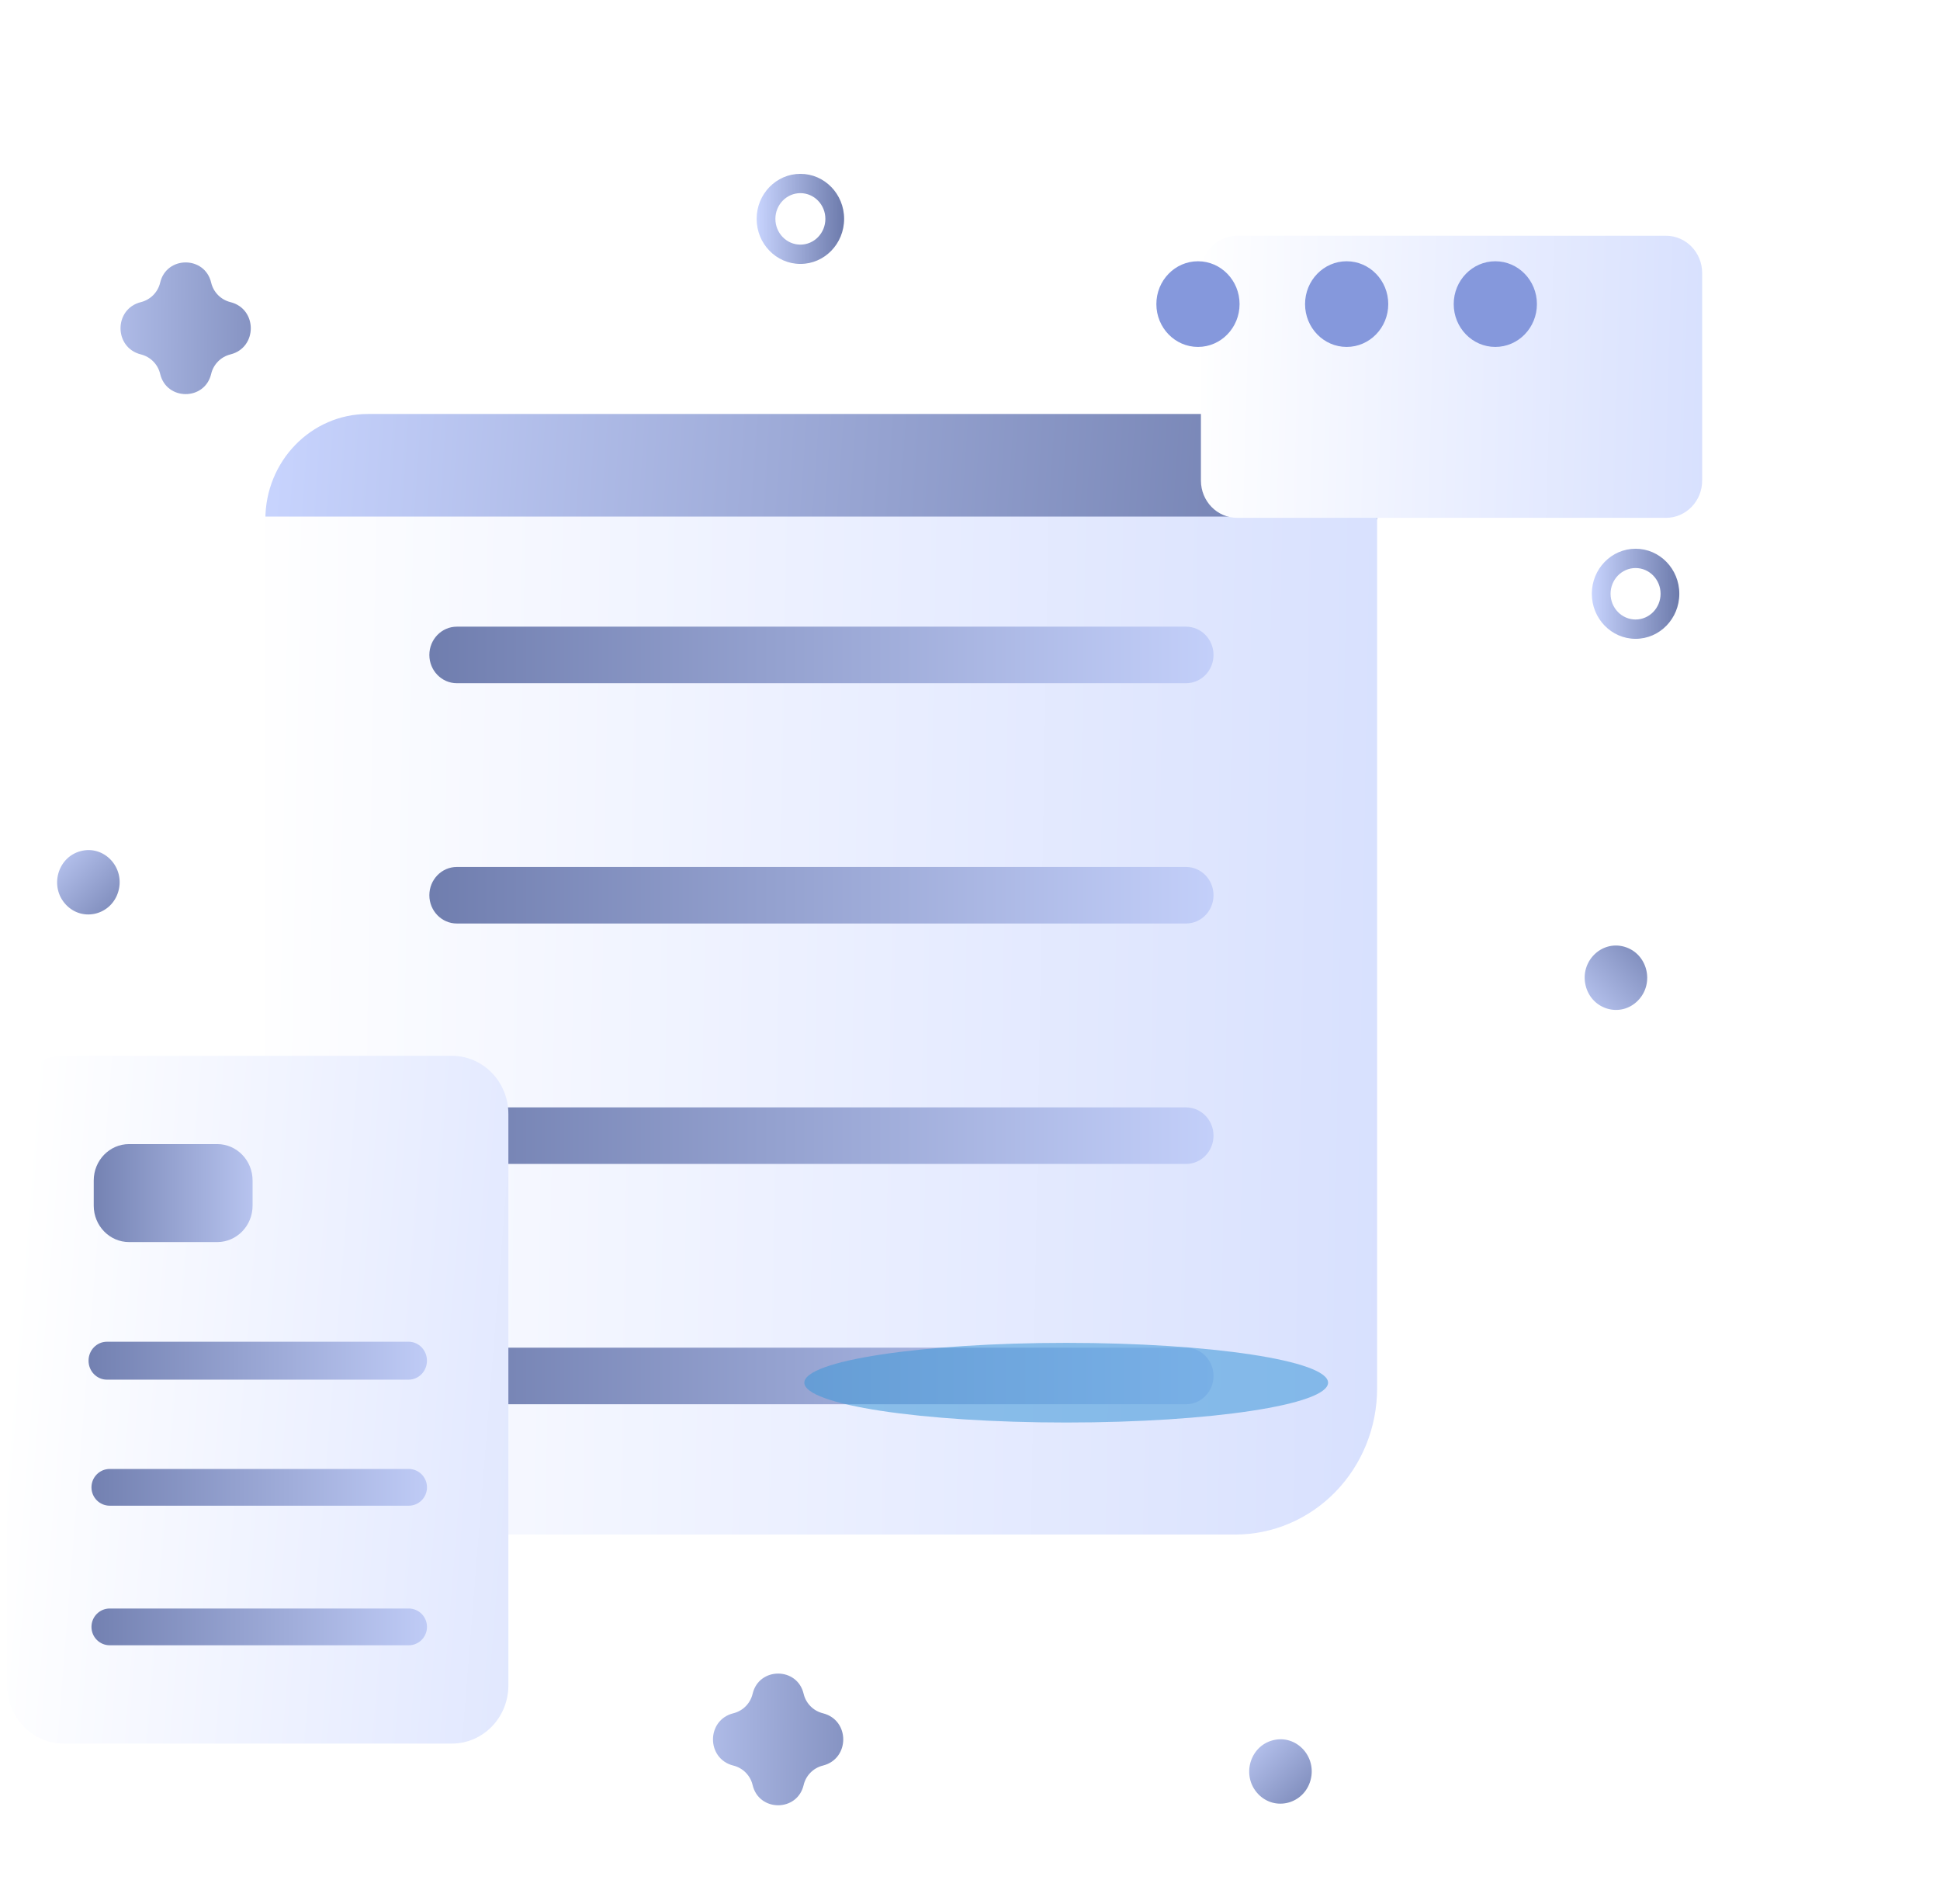 <svg xmlns="http://www.w3.org/2000/svg" width="107" height="105" viewBox="0 0 107 105" fill="none"> 
  <path d="M70.308 22.828H20.282C17.164 22.828 14.636 25.43 14.636 28.64H75.954C75.954 25.43 73.426 22.828 70.308 22.828Z" fill="url(#paint0_linear_21556_4019)"/>
  <path d="M14.636 28.484H75.954V76.558C75.954 78.695 75.129 80.745 73.661 82.257C72.193 83.768 70.202 84.617 68.125 84.617H22.465C20.389 84.617 18.398 83.768 16.929 82.257C15.461 80.745 14.636 78.695 14.636 76.558V28.484Z" fill="url(#paint1_linear_21556_4019)"/>
  <path d="M65.415 34.555H25.197C24.36 34.555 23.681 35.253 23.681 36.114C23.681 36.975 24.36 37.673 25.197 37.673H65.415C66.252 37.673 66.931 36.975 66.931 36.114C66.931 35.253 66.252 34.555 65.415 34.555Z" fill="url(#paint2_linear_21556_4019)"/>
  <path d="M65.415 47.805H25.197C24.36 47.805 23.681 48.503 23.681 49.364C23.681 50.225 24.36 50.923 25.197 50.923H65.415C66.252 50.923 66.931 50.225 66.931 49.364C66.931 48.503 66.252 47.805 65.415 47.805Z" fill="url(#paint3_linear_21556_4019)"/>
  <path d="M65.415 61.062H25.197C24.36 61.062 23.681 61.761 23.681 62.622C23.681 63.483 24.36 64.181 25.197 64.181H65.415C66.252 64.181 66.931 63.483 66.931 62.622C66.931 61.761 66.252 61.062 65.415 61.062Z" fill="url(#paint4_linear_21556_4019)"/>
  <path d="M65.415 74.312H25.197C24.36 74.312 23.681 75.011 23.681 75.872C23.681 76.733 24.36 77.431 25.197 77.431H65.415C66.252 77.431 66.931 76.733 66.931 75.872C66.931 75.011 66.252 74.312 65.415 74.312Z" fill="url(#paint5_linear_21556_4019)"/>
  <path d="M24.924 58.219H3.509C1.788 58.219 0.394 59.654 0.394 61.425V92.935C0.394 94.706 1.788 96.142 3.509 96.142H24.924C26.645 96.142 28.039 94.706 28.039 92.935V61.425C28.039 59.654 26.645 58.219 24.924 58.219Z" fill="url(#paint6_linear_21556_4019)"/>
  <g filter="url(#filter0_d_21556_4019)">
    <path d="M85.887 9H62.233C61.13 9 60.237 9.92 60.237 11.055V22.499C60.237 23.634 61.13 24.554 62.233 24.554H85.887C86.989 24.554 87.882 23.634 87.882 22.499V11.055C87.882 9.92 86.989 9 85.887 9Z" fill="url(#paint7_linear_21556_4019)"/>
  </g>
  <path d="M22.534 73.984H5.898C5.338 73.984 4.884 74.452 4.884 75.028V75.032C4.884 75.609 5.338 76.076 5.898 76.076H22.534C23.094 76.076 23.548 75.609 23.548 75.032V75.028C23.548 74.452 23.094 73.984 22.534 73.984Z" fill="url(#paint8_linear_21556_4019)"/>
  <path d="M22.544 88.695H6.051C5.496 88.695 5.045 89.148 5.045 89.707V89.71C5.045 90.269 5.496 90.722 6.051 90.722H22.544C23.099 90.722 23.55 90.269 23.55 89.71V89.707C23.55 89.148 23.099 88.695 22.544 88.695Z" fill="url(#paint9_linear_21556_4019)"/>
  <path d="M22.544 81H6.051C5.496 81 5.045 81.453 5.045 82.012V82.015C5.045 82.573 5.496 83.026 6.051 83.026H22.544C23.099 83.026 23.55 82.573 23.55 82.015V82.012C23.55 81.453 23.099 81 22.544 81Z" fill="url(#paint10_linear_21556_4019)"/>
  <path d="M11.981 63.086H7.12C6.043 63.086 5.17 63.985 5.17 65.093V66.482C5.17 67.59 6.043 68.489 7.12 68.489H11.981C13.058 68.489 13.931 67.59 13.931 66.482V65.093C13.931 63.985 13.058 63.086 11.981 63.086Z" fill="url(#paint11_linear_21556_4019)"/>
  <path d="M66.074 19.13C67.341 19.13 68.368 18.073 68.368 16.768C68.368 15.464 67.341 14.406 66.074 14.406C64.807 14.406 63.779 15.464 63.779 16.768C63.779 18.073 64.807 19.13 66.074 19.13Z" fill="#8598DC"/>
  <path d="M74.274 19.13C75.541 19.13 76.569 18.073 76.569 16.768C76.569 15.464 75.541 14.406 74.274 14.406C73.007 14.406 71.98 15.464 71.98 16.768C71.98 18.073 73.007 19.13 74.274 19.13Z" fill="#8598DC"/>
  <path d="M82.474 19.13C83.741 19.13 84.768 18.073 84.768 16.768C84.768 15.464 83.741 14.406 82.474 14.406C81.207 14.406 80.179 15.464 80.179 16.768C80.179 18.073 81.207 19.13 82.474 19.13Z" fill="#8598DC"/>
  <g filter="url(#filter1_f_21556_4019)">
    <ellipse cx="58.806" cy="76.243" rx="14.443" ry="2.196" fill="#4098D8" fill-opacity="0.56"/>
  </g>
  <path d="M41.51 93.398C41.859 91.911 43.975 91.911 44.324 93.398C44.448 93.926 44.859 94.341 45.385 94.471C46.884 94.844 46.884 96.983 45.385 97.356C44.859 97.486 44.448 97.901 44.324 98.429C43.975 99.916 41.859 99.916 41.51 98.429C41.386 97.901 40.975 97.486 40.449 97.356C38.95 96.983 38.95 94.844 40.449 94.471C40.975 94.341 41.386 93.926 41.51 93.398Z" fill="url(#paint12_linear_21556_4019)"/>
  <path d="M8.833 15.586C9.182 14.099 11.298 14.099 11.647 15.586C11.771 16.113 12.182 16.528 12.708 16.659C14.207 17.031 14.207 19.171 12.708 19.543C12.182 19.674 11.771 20.089 11.647 20.616C11.298 22.103 9.182 22.103 8.833 20.616C8.709 20.089 8.298 19.674 7.772 19.543C6.273 19.171 6.273 17.031 7.772 16.659C8.298 16.528 8.709 16.113 8.833 15.586Z" fill="url(#paint13_linear_21556_4019)"/>
  <path fill-rule="evenodd" clip-rule="evenodd" d="M44.145 13.489C44.906 13.489 45.523 12.853 45.523 12.069C45.523 11.286 44.906 10.65 44.145 10.65C43.383 10.65 42.766 11.286 42.766 12.069C42.766 12.853 43.383 13.489 44.145 13.489ZM44.145 14.553C45.477 14.553 46.557 13.441 46.557 12.069C46.557 10.698 45.477 9.586 44.145 9.586C42.812 9.586 41.732 10.698 41.732 12.069C41.732 13.441 42.812 14.553 44.145 14.553Z" fill="url(#paint14_linear_21556_4019)"/>
  <path d="M87.457 54.352C87.129 53.029 88.317 51.836 89.594 52.205C90.871 52.575 91.28 54.228 90.33 55.182C89.38 56.136 87.784 55.675 87.457 54.352Z" fill="url(#paint15_linear_21556_4019)"/>
  <path d="M4.452 46.93C5.738 46.594 6.893 47.816 6.533 49.13C6.172 50.445 4.564 50.866 3.639 49.887C2.714 48.909 3.166 47.266 4.452 46.93Z" fill="url(#paint16_linear_21556_4019)"/>
  <path d="M70.201 95.961C71.487 95.626 72.642 96.848 72.282 98.162C71.921 99.476 70.313 99.897 69.388 98.919C68.463 97.94 68.915 96.297 70.201 95.961Z" fill="url(#paint17_linear_21556_4019)"/>
  <path fill-rule="evenodd" clip-rule="evenodd" d="M90.209 34.16C90.97 34.16 91.588 33.525 91.588 32.741C91.588 31.958 90.97 31.322 90.209 31.322C89.448 31.322 88.83 31.958 88.83 32.741C88.83 33.525 89.448 34.16 90.209 34.16ZM90.209 35.225C91.541 35.225 92.622 34.113 92.622 32.741C92.622 31.37 91.541 30.258 90.209 30.258C88.877 30.258 87.796 31.37 87.796 32.741C87.796 34.113 88.877 35.225 90.209 35.225Z" fill="url(#paint18_linear_21556_4019)"/>
  <defs>
    <filter id="filter0_d_21556_4019" x="53.237" y="0" width="53.645" height="41.555" filterUnits="userSpaceOnUse" color-interpolation-filters="sRGB">
      <feFlood flood-opacity="0" result="BackgroundImageFix"/>
      <feColorMatrix in="SourceAlpha" type="matrix" values="0 0 0 0 0 0 0 0 0 0 0 0 0 0 0 0 0 0 127 0" result="hardAlpha"/>
      <feOffset dx="6" dy="4"/>
      <feGaussianBlur stdDeviation="6.5"/>
      <feComposite in2="hardAlpha" operator="out"/>
      <feColorMatrix type="matrix" values="0 0 0 0 0.105 0 0 0 0 0.466 0 0 0 0 0.546 0 0 0 0.09 0"/>
      <feBlend mode="normal" in2="BackgroundImageFix" result="effect1_dropShadow_21556_4019"/>
      <feBlend mode="normal" in="SourceGraphic" in2="effect1_dropShadow_21556_4019" result="shape"/>
    </filter>
    <filter id="filter1_f_21556_4019" x="23.518" y="53.203" width="70.574" height="46.078" filterUnits="userSpaceOnUse" color-interpolation-filters="sRGB">
      <feFlood flood-opacity="0" result="BackgroundImageFix"/>
      <feBlend mode="normal" in="SourceGraphic" in2="BackgroundImageFix" result="shape"/>
      <feGaussianBlur stdDeviation="10.422" result="effect1_foregroundBlur_21556_4019"/>
    </filter>
    <linearGradient id="paint0_linear_21556_4019" x1="14.567" y1="24.169" x2="76.002" y2="28.378" gradientUnits="userSpaceOnUse">
      <stop stop-color="#C8D4FE"/>
      <stop offset="1" stop-color="#6C7AAB"/>
    </linearGradient>
    <linearGradient id="paint1_linear_21556_4019" x1="12.795" y1="70.577" x2="101.38" y2="72.107" gradientUnits="userSpaceOnUse">
      <stop stop-color="white"/>
      <stop offset="1" stop-color="#C8D4FE"/>
    </linearGradient>
    <linearGradient id="paint2_linear_21556_4019" x1="21.851" y1="37.545" x2="69.49" y2="37.545" gradientUnits="userSpaceOnUse">
      <stop stop-color="#6C7AAB"/>
      <stop offset="1" stop-color="#C8D4FE"/>
    </linearGradient>
    <linearGradient id="paint3_linear_21556_4019" x1="21.851" y1="50.795" x2="69.49" y2="50.795" gradientUnits="userSpaceOnUse">
      <stop stop-color="#6C7AAB"/>
      <stop offset="1" stop-color="#C8D4FE"/>
    </linearGradient>
    <linearGradient id="paint4_linear_21556_4019" x1="21.851" y1="64.053" x2="69.49" y2="64.053" gradientUnits="userSpaceOnUse">
      <stop stop-color="#6C7AAB"/>
      <stop offset="1" stop-color="#C8D4FE"/>
    </linearGradient>
    <linearGradient id="paint5_linear_21556_4019" x1="21.851" y1="77.303" x2="69.49" y2="77.303" gradientUnits="userSpaceOnUse">
      <stop stop-color="#6C7AAB"/>
      <stop offset="1" stop-color="#C8D4FE"/>
    </linearGradient>
    <linearGradient id="paint6_linear_21556_4019" x1="-0.437" y1="86.656" x2="52.571" y2="90.885" gradientUnits="userSpaceOnUse">
      <stop stop-color="white"/>
      <stop offset="1" stop-color="#C8D4FE"/>
    </linearGradient>
    <linearGradient id="paint7_linear_21556_4019" x1="59.407" y1="20.663" x2="99.326" y2="21.785" gradientUnits="userSpaceOnUse">
      <stop stop-color="white"/>
      <stop offset="1" stop-color="#C8D4FE"/>
    </linearGradient>
    <linearGradient id="paint8_linear_21556_4019" x1="25.714" y1="76.138" x2="3.273" y2="76.138" gradientUnits="userSpaceOnUse">
      <stop stop-color="#C8D4FE"/>
      <stop offset="1" stop-color="#6C7AAB"/>
    </linearGradient>
    <linearGradient id="paint9_linear_21556_4019" x1="25.697" y1="90.782" x2="3.449" y2="90.782" gradientUnits="userSpaceOnUse">
      <stop stop-color="#C8D4FE"/>
      <stop offset="1" stop-color="#6C7AAB"/>
    </linearGradient>
    <linearGradient id="paint10_linear_21556_4019" x1="25.697" y1="83.087" x2="3.449" y2="83.087" gradientUnits="userSpaceOnUse">
      <stop stop-color="#C8D4FE"/>
      <stop offset="1" stop-color="#6C7AAB"/>
    </linearGradient>
    <linearGradient id="paint11_linear_21556_4019" x1="20.006" y1="68.437" x2="4.061" y2="68.437" gradientUnits="userSpaceOnUse">
      <stop offset="0.244" stop-color="#C8D4FE"/>
      <stop offset="1" stop-color="#6C7AAB"/>
    </linearGradient>
    <linearGradient id="paint12_linear_21556_4019" x1="34.626" y1="91.329" x2="51.279" y2="91.434" gradientUnits="userSpaceOnUse">
      <stop stop-color="#C8D4FE"/>
      <stop offset="1" stop-color="#6C7AAB"/>
    </linearGradient>
    <linearGradient id="paint13_linear_21556_4019" x1="1.95" y1="13.516" x2="18.602" y2="13.621" gradientUnits="userSpaceOnUse">
      <stop stop-color="#C8D4FE"/>
      <stop offset="1" stop-color="#6C7AAB"/>
    </linearGradient>
    <linearGradient id="paint14_linear_21556_4019" x1="41.727" y1="10.732" x2="46.584" y2="10.763" gradientUnits="userSpaceOnUse">
      <stop stop-color="#C8D4FE"/>
      <stop offset="1" stop-color="#6C7AAB"/>
    </linearGradient>
    <linearGradient id="paint15_linear_21556_4019" x1="85.358" y1="55.029" x2="90.494" y2="50.222" gradientUnits="userSpaceOnUse">
      <stop stop-color="#C8D4FE"/>
      <stop offset="1" stop-color="#6C7AAB"/>
    </linearGradient>
    <linearGradient id="paint16_linear_21556_4019" x1="3.794" y1="44.769" x2="8.747" y2="49.776" gradientUnits="userSpaceOnUse">
      <stop stop-color="#C8D4FE"/>
      <stop offset="1" stop-color="#6C7AAB"/>
    </linearGradient>
    <linearGradient id="paint17_linear_21556_4019" x1="69.543" y1="93.801" x2="74.496" y2="98.808" gradientUnits="userSpaceOnUse">
      <stop stop-color="#C8D4FE"/>
      <stop offset="1" stop-color="#6C7AAB"/>
    </linearGradient>
    <linearGradient id="paint18_linear_21556_4019" x1="87.791" y1="31.404" x2="92.648" y2="31.435" gradientUnits="userSpaceOnUse">
      <stop stop-color="#C8D4FE"/>
      <stop offset="1" stop-color="#6C7AAB"/>
    </linearGradient>
  </defs>
</svg>
